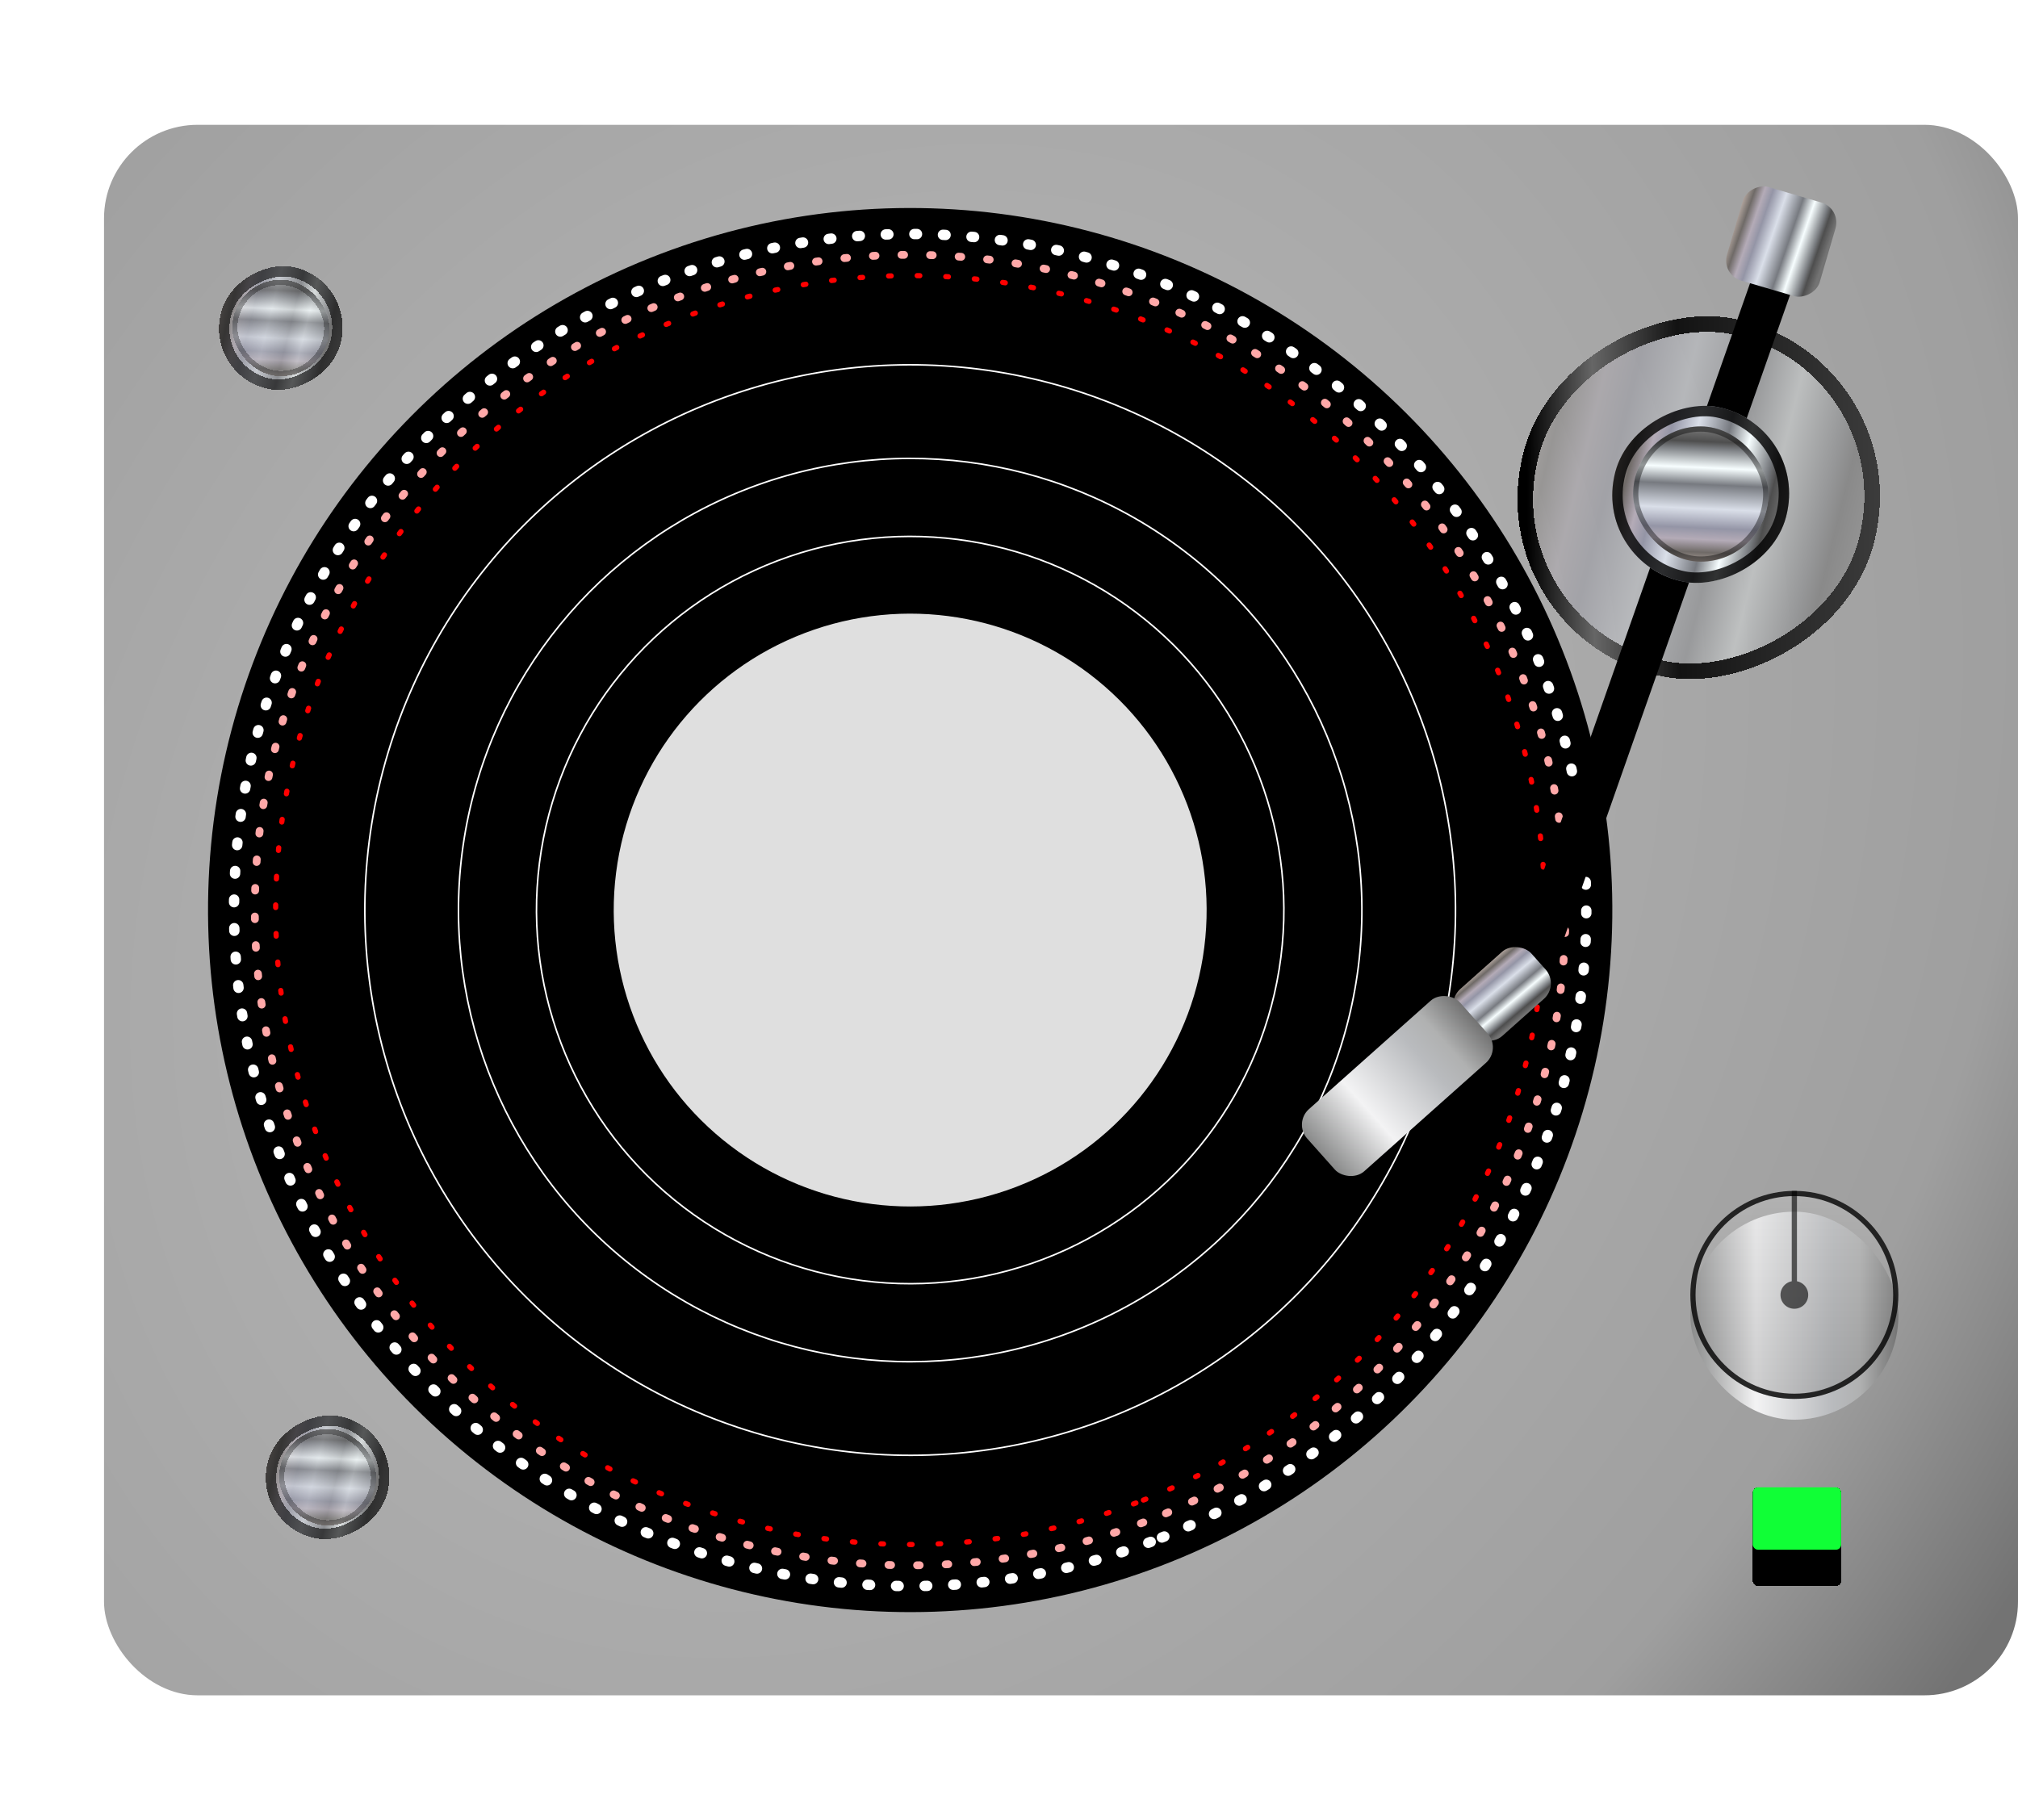 <svg width="388" height="350" viewBox="0 0 388 350" fill="none" xmlns="http://www.w3.org/2000/svg">
<rect x="20" y="24" width="368" height="302" rx="18" fill="url(#paint0_radial_1_154)"/>
<circle cx="175" cy="175" r="135" transform="rotate(69.161 175 175)" fill="black"/>
<circle cx="175" cy="175" r="41" transform="rotate(69.161 175 175)" fill="black"/>
<circle cx="175" cy="175" r="57" transform="rotate(69.161 175 175)" fill="#DFDFDF"/>
<circle cx="175" cy="175" r="71.85" transform="rotate(69.161 175 175)" stroke="white" stroke-width="0.3"/>
<circle cx="175" cy="175" r="86.85" transform="rotate(69.161 175 175)" stroke="white" stroke-width="0.3"/>
<circle cx="175" cy="175" r="104.85" transform="rotate(69.161 175 175)" stroke="white" stroke-width="0.3"/>
<circle cx="175" cy="175" r="130" transform="rotate(69.161 175 175)" stroke="white" stroke-width="2" stroke-linecap="round" stroke-linejoin="round" stroke-dasharray="0.5 5"/>
<circle cx="175" cy="175" r="122" transform="rotate(69.161 175 175)" stroke="#FF0000" stroke-linecap="round" stroke-linejoin="round" stroke-dasharray="0.5 5"/>
<circle cx="175" cy="175" r="126" transform="rotate(69.161 175 175)" stroke="#FFA8A8" stroke-width="1.5" stroke-linecap="round" stroke-linejoin="round" stroke-dasharray="0.5 5"/>
<g filter="url(#filter0_d_1_154)">
<rect x="40" y="68.452" width="23.921" height="23.729" rx="11.864" transform="rotate(-78.632 40 68.452)" fill="url(#paint1_linear_1_154)" fill-opacity="0.6" shape-rendering="crispEdges"/>
<rect x="41.178" y="67.668" width="21.921" height="21.729" rx="10.864" transform="rotate(-78.632 41.178 67.668)" stroke="black" stroke-opacity="0.6" stroke-width="2" shape-rendering="crispEdges"/>
</g>
<g filter="url(#filter1_d_1_154)">
<rect x="63.328" y="68.329" width="18.678" height="18.528" rx="9.264" transform="rotate(180 63.328 68.329)" fill="url(#paint2_linear_1_154)" fill-opacity="0.6" shape-rendering="crispEdges"/>
<rect x="62.828" y="67.829" width="17.678" height="17.528" rx="8.764" transform="rotate(180 62.828 67.829)" stroke="black" stroke-opacity="0.3" shape-rendering="crispEdges"/>
</g>
<g filter="url(#filter2_d_1_154)">
<rect x="49" y="289.452" width="23.921" height="23.729" rx="11.864" transform="rotate(-78.632 49 289.452)" fill="url(#paint3_linear_1_154)" fill-opacity="0.6" shape-rendering="crispEdges"/>
<rect x="50.178" y="288.669" width="21.921" height="21.729" rx="10.864" transform="rotate(-78.632 50.178 288.669)" stroke="black" stroke-opacity="0.6" stroke-width="2" shape-rendering="crispEdges"/>
</g>
<g filter="url(#filter3_d_1_154)">
<rect x="72.328" y="289.328" width="18.678" height="18.528" rx="9.264" transform="rotate(180 72.328 289.328)" fill="url(#paint4_linear_1_154)" fill-opacity="0.6" shape-rendering="crispEdges"/>
<rect x="71.828" y="288.828" width="17.678" height="17.528" rx="8.764" transform="rotate(180 71.828 288.828)" stroke="black" stroke-opacity="0.3" shape-rendering="crispEdges"/>
</g>
<g filter="url(#filter4_d_1_154)">
<rect x="325" y="229" width="40" height="40" rx="20" fill="url(#paint5_linear_1_154)"/>
</g>
<circle cx="345" cy="249" r="20" fill="url(#paint6_linear_1_154)" fill-opacity="0.3"/>
<circle cx="345" cy="249" r="19.5" stroke="black" stroke-opacity="0.8"/>
<path d="M345 246.333C343.527 246.333 342.333 247.527 342.333 249C342.333 250.473 343.527 251.667 345 251.667C346.473 251.667 347.667 250.473 347.667 249C347.667 247.527 346.473 246.333 345 246.333ZM344.5 229L344.5 249L345.5 249L345.5 229L344.5 229Z" fill="black" fill-opacity="0.6"/>
<g filter="url(#filter5_d_1_154)">
<rect x="337" y="282" width="17" height="19" rx="1" fill="black" shape-rendering="crispEdges"/>
<rect x="337" y="282" width="17" height="12" rx="1" fill="#10FF36"/>
</g>
<g filter="url(#filter6_d_1_154)">
<rect x="285.583" y="119.231" width="70.155" height="69.591" rx="34.796" transform="rotate(-78.632 285.583 119.231)" fill="url(#paint7_linear_1_154)" fill-opacity="0.3" shape-rendering="crispEdges"/>
<rect x="287.35" y="118.056" width="67.155" height="66.591" rx="33.296" transform="rotate(-78.632 287.35 118.056)" stroke="url(#paint8_linear_1_154)" stroke-width="3" shape-rendering="crispEdges"/>
</g>
<g filter="url(#filter7_d_1_154)">
<line x1="344.94" y1="38.454" x2="294.246" y2="182.785" stroke="black" stroke-width="8"/>
</g>
<g filter="url(#filter8_d_1_154)">
<rect x="277.785" y="188.842" width="18.744" height="12.108" rx="4" transform="rotate(-41.697 277.785 188.842)" fill="url(#paint9_linear_1_154)"/>
</g>
<rect x="330.92" y="52.827" width="18.744" height="18.593" rx="4" transform="rotate(-73.662 330.92 52.827)" fill="url(#paint10_linear_1_154)"/>
<g filter="url(#filter9_d_1_154)">
<rect x="248.674" y="211.951" width="39.342" height="15.99" rx="4" transform="rotate(-41.697 248.674 211.951)" fill="url(#paint11_linear_1_154)"/>
</g>
<g filter="url(#filter10_d_1_154)">
<rect x="306.978" y="104.493" width="34.218" height="33.943" rx="16.971" transform="rotate(-78.632 306.978 104.493)" fill="url(#paint12_linear_1_154)"/>
<rect x="308.156" y="103.709" width="32.218" height="31.943" rx="15.972" transform="rotate(-78.632 308.156 103.709)" stroke="black" stroke-opacity="0.8" stroke-width="2"/>
</g>
<g filter="url(#filter11_d_1_154)">
<rect x="340" y="104" width="26" height="26" rx="13" transform="rotate(180 340 104)" fill="url(#paint13_linear_1_154)"/>
<rect x="339.5" y="103.5" width="25" height="25" rx="12.5" transform="rotate(180 339.5 103.5)" stroke="black" stroke-opacity="0.4"/>
</g>
<defs>
<filter id="filter0_d_1_154" x="38.122" y="47.107" width="31.735" height="31.914" filterUnits="userSpaceOnUse" color-interpolation-filters="sRGB">
<feFlood flood-opacity="0" result="BackgroundImageFix"/>
<feColorMatrix in="SourceAlpha" type="matrix" values="0 0 0 0 0 0 0 0 0 0 0 0 0 0 0 0 0 0 127 0" result="hardAlpha"/>
<feOffset dy="4"/>
<feGaussianBlur stdDeviation="2"/>
<feComposite in2="hardAlpha" operator="out"/>
<feColorMatrix type="matrix" values="0 0 0 0 0 0 0 0 0 0 0 0 0 0 0 0 0 0 0.25 0"/>
<feBlend mode="normal" in2="BackgroundImageFix" result="effect1_dropShadow_1_154"/>
<feBlend mode="normal" in="SourceGraphic" in2="effect1_dropShadow_1_154" result="shape"/>
</filter>
<filter id="filter1_d_1_154" x="40.65" y="49.8" width="26.678" height="26.528" filterUnits="userSpaceOnUse" color-interpolation-filters="sRGB">
<feFlood flood-opacity="0" result="BackgroundImageFix"/>
<feColorMatrix in="SourceAlpha" type="matrix" values="0 0 0 0 0 0 0 0 0 0 0 0 0 0 0 0 0 0 127 0" result="hardAlpha"/>
<feOffset dy="4"/>
<feGaussianBlur stdDeviation="2"/>
<feComposite in2="hardAlpha" operator="out"/>
<feColorMatrix type="matrix" values="0 0 0 0 0 0 0 0 0 0 0 0 0 0 0 0 0 0 0.25 0"/>
<feBlend mode="normal" in2="BackgroundImageFix" result="effect1_dropShadow_1_154"/>
<feBlend mode="normal" in="SourceGraphic" in2="effect1_dropShadow_1_154" result="shape"/>
</filter>
<filter id="filter2_d_1_154" x="47.122" y="268.107" width="31.735" height="31.914" filterUnits="userSpaceOnUse" color-interpolation-filters="sRGB">
<feFlood flood-opacity="0" result="BackgroundImageFix"/>
<feColorMatrix in="SourceAlpha" type="matrix" values="0 0 0 0 0 0 0 0 0 0 0 0 0 0 0 0 0 0 127 0" result="hardAlpha"/>
<feOffset dy="4"/>
<feGaussianBlur stdDeviation="2"/>
<feComposite in2="hardAlpha" operator="out"/>
<feColorMatrix type="matrix" values="0 0 0 0 0 0 0 0 0 0 0 0 0 0 0 0 0 0 0.25 0"/>
<feBlend mode="normal" in2="BackgroundImageFix" result="effect1_dropShadow_1_154"/>
<feBlend mode="normal" in="SourceGraphic" in2="effect1_dropShadow_1_154" result="shape"/>
</filter>
<filter id="filter3_d_1_154" x="49.65" y="270.8" width="26.678" height="26.528" filterUnits="userSpaceOnUse" color-interpolation-filters="sRGB">
<feFlood flood-opacity="0" result="BackgroundImageFix"/>
<feColorMatrix in="SourceAlpha" type="matrix" values="0 0 0 0 0 0 0 0 0 0 0 0 0 0 0 0 0 0 127 0" result="hardAlpha"/>
<feOffset dy="4"/>
<feGaussianBlur stdDeviation="2"/>
<feComposite in2="hardAlpha" operator="out"/>
<feColorMatrix type="matrix" values="0 0 0 0 0 0 0 0 0 0 0 0 0 0 0 0 0 0 0.25 0"/>
<feBlend mode="normal" in2="BackgroundImageFix" result="effect1_dropShadow_1_154"/>
<feBlend mode="normal" in="SourceGraphic" in2="effect1_dropShadow_1_154" result="shape"/>
</filter>
<filter id="filter4_d_1_154" x="321" y="229" width="48" height="48" filterUnits="userSpaceOnUse" color-interpolation-filters="sRGB">
<feFlood flood-opacity="0" result="BackgroundImageFix"/>
<feColorMatrix in="SourceAlpha" type="matrix" values="0 0 0 0 0 0 0 0 0 0 0 0 0 0 0 0 0 0 127 0" result="hardAlpha"/>
<feOffset dy="4"/>
<feGaussianBlur stdDeviation="2"/>
<feComposite in2="hardAlpha" operator="out"/>
<feColorMatrix type="matrix" values="0 0 0 0 0 0 0 0 0 0 0 0 0 0 0 0 0 0 0.25 0"/>
<feBlend mode="normal" in2="BackgroundImageFix" result="effect1_dropShadow_1_154"/>
<feBlend mode="normal" in="SourceGraphic" in2="effect1_dropShadow_1_154" result="shape"/>
</filter>
<filter id="filter5_d_1_154" x="333" y="282" width="25" height="27" filterUnits="userSpaceOnUse" color-interpolation-filters="sRGB">
<feFlood flood-opacity="0" result="BackgroundImageFix"/>
<feColorMatrix in="SourceAlpha" type="matrix" values="0 0 0 0 0 0 0 0 0 0 0 0 0 0 0 0 0 0 127 0" result="hardAlpha"/>
<feOffset dy="4"/>
<feGaussianBlur stdDeviation="2"/>
<feComposite in2="hardAlpha" operator="out"/>
<feColorMatrix type="matrix" values="0 0 0 0 0 0 0 0 0 0 0 0 0 0 0 0 0 0 0.25 0"/>
<feBlend mode="normal" in2="BackgroundImageFix" result="effect1_dropShadow_1_154"/>
<feBlend mode="normal" in="SourceGraphic" in2="effect1_dropShadow_1_154" result="shape"/>
</filter>
<filter id="filter6_d_1_154" x="287.806" y="56.632" width="77.609" height="78.135" filterUnits="userSpaceOnUse" color-interpolation-filters="sRGB">
<feFlood flood-opacity="0" result="BackgroundImageFix"/>
<feColorMatrix in="SourceAlpha" type="matrix" values="0 0 0 0 0 0 0 0 0 0 0 0 0 0 0 0 0 0 127 0" result="hardAlpha"/>
<feOffset dy="4"/>
<feGaussianBlur stdDeviation="2"/>
<feComposite in2="hardAlpha" operator="out"/>
<feColorMatrix type="matrix" values="0 0 0 0 0 0 0 0 0 0 0 0 0 0 0 0 0 0 0.25 0"/>
<feBlend mode="normal" in2="BackgroundImageFix" result="effect1_dropShadow_1_154"/>
<feBlend mode="normal" in="SourceGraphic" in2="effect1_dropShadow_1_154" result="shape"/>
</filter>
<filter id="filter7_d_1_154" x="286.472" y="37.128" width="66.242" height="154.982" filterUnits="userSpaceOnUse" color-interpolation-filters="sRGB">
<feFlood flood-opacity="0" result="BackgroundImageFix"/>
<feColorMatrix in="SourceAlpha" type="matrix" values="0 0 0 0 0 0 0 0 0 0 0 0 0 0 0 0 0 0 127 0" result="hardAlpha"/>
<feOffset dy="4"/>
<feGaussianBlur stdDeviation="2"/>
<feComposite in2="hardAlpha" operator="out"/>
<feColorMatrix type="matrix" values="0 0 0 0 0 0 0 0 0 0 0 0 0 0 0 0 0 0 0.25 0"/>
<feBlend mode="normal" in2="BackgroundImageFix" result="effect1_dropShadow_1_154"/>
<feBlend mode="normal" in="SourceGraphic" in2="effect1_dropShadow_1_154" result="shape"/>
</filter>
<filter id="filter8_d_1_154" x="275.432" y="178.021" width="26.755" height="26.214" filterUnits="userSpaceOnUse" color-interpolation-filters="sRGB">
<feFlood flood-opacity="0" result="BackgroundImageFix"/>
<feColorMatrix in="SourceAlpha" type="matrix" values="0 0 0 0 0 0 0 0 0 0 0 0 0 0 0 0 0 0 127 0" result="hardAlpha"/>
<feOffset dy="4"/>
<feGaussianBlur stdDeviation="2"/>
<feComposite in2="hardAlpha" operator="out"/>
<feColorMatrix type="matrix" values="0 0 0 0 0 0 0 0 0 0 0 0 0 0 0 0 0 0 0.25 0"/>
<feBlend mode="normal" in2="BackgroundImageFix" result="effect1_dropShadow_1_154"/>
<feBlend mode="normal" in="SourceGraphic" in2="effect1_dropShadow_1_154" result="shape"/>
</filter>
<filter id="filter9_d_1_154" x="246.321" y="187.429" width="44.718" height="42.815" filterUnits="userSpaceOnUse" color-interpolation-filters="sRGB">
<feFlood flood-opacity="0" result="BackgroundImageFix"/>
<feColorMatrix in="SourceAlpha" type="matrix" values="0 0 0 0 0 0 0 0 0 0 0 0 0 0 0 0 0 0 127 0" result="hardAlpha"/>
<feOffset dy="4"/>
<feGaussianBlur stdDeviation="2"/>
<feComposite in2="hardAlpha" operator="out"/>
<feColorMatrix type="matrix" values="0 0 0 0 0 0 0 0 0 0 0 0 0 0 0 0 0 0 0.25 0"/>
<feBlend mode="normal" in2="BackgroundImageFix" result="effect1_dropShadow_1_154"/>
<feBlend mode="normal" in="SourceGraphic" in2="effect1_dropShadow_1_154" result="shape"/>
</filter>
<filter id="filter10_d_1_154" x="306.013" y="73.96" width="41.952" height="42.208" filterUnits="userSpaceOnUse" color-interpolation-filters="sRGB">
<feFlood flood-opacity="0" result="BackgroundImageFix"/>
<feColorMatrix in="SourceAlpha" type="matrix" values="0 0 0 0 0 0 0 0 0 0 0 0 0 0 0 0 0 0 127 0" result="hardAlpha"/>
<feOffset dy="4"/>
<feGaussianBlur stdDeviation="2"/>
<feComposite in2="hardAlpha" operator="out"/>
<feColorMatrix type="matrix" values="0 0 0 0 0 0 0 0 0 0 0 0 0 0 0 0 0 0 0.25 0"/>
<feBlend mode="normal" in2="BackgroundImageFix" result="effect1_dropShadow_1_154"/>
<feBlend mode="normal" in="SourceGraphic" in2="effect1_dropShadow_1_154" result="shape"/>
</filter>
<filter id="filter11_d_1_154" x="310" y="78" width="34" height="34" filterUnits="userSpaceOnUse" color-interpolation-filters="sRGB">
<feFlood flood-opacity="0" result="BackgroundImageFix"/>
<feColorMatrix in="SourceAlpha" type="matrix" values="0 0 0 0 0 0 0 0 0 0 0 0 0 0 0 0 0 0 127 0" result="hardAlpha"/>
<feOffset dy="4"/>
<feGaussianBlur stdDeviation="2"/>
<feComposite in2="hardAlpha" operator="out"/>
<feColorMatrix type="matrix" values="0 0 0 0 0 0 0 0 0 0 0 0 0 0 0 0 0 0 0.25 0"/>
<feBlend mode="normal" in2="BackgroundImageFix" result="effect1_dropShadow_1_154"/>
<feBlend mode="normal" in="SourceGraphic" in2="effect1_dropShadow_1_154" result="shape"/>
</filter>
<radialGradient id="paint0_radial_1_154" cx="0" cy="0" r="1" gradientUnits="userSpaceOnUse" gradientTransform="translate(164 168.5) rotate(34.867) scale(263.261 320.795)">
<stop stop-color="#D9D9D9"/>
<stop offset="0.245" stop-color="#B2B2B2"/>
<stop offset="0.8" stop-color="#9F9F9F"/>
<stop offset="1" stop-color="#737373"/>
</radialGradient>
<linearGradient id="paint1_linear_1_154" x1="52.315" y1="68.123" x2="51.264" y2="91.644" gradientUnits="userSpaceOnUse">
<stop stop-color="#AFA39C"/>
<stop offset="0.085" stop-color="#6F6A67"/>
<stop offset="0.18" stop-color="#B4ABB7"/>
<stop offset="0.265" stop-color="#9495A6"/>
<stop offset="0.41" stop-color="#DADFE9"/>
<stop offset="0.59" stop-color="#777A80"/>
<stop offset="0.715" stop-color="#F7FEFF"/>
<stop offset="0.86" stop-color="#797C80"/>
<stop offset="0.91" stop-color="#4E4E4E"/>
<stop offset="1" stop-color="#737373"/>
</linearGradient>
<linearGradient id="paint2_linear_1_154" x1="72.944" y1="68.072" x2="72.124" y2="86.438" gradientUnits="userSpaceOnUse">
<stop stop-color="#AFA39C"/>
<stop offset="0.085" stop-color="#6F6A67"/>
<stop offset="0.18" stop-color="#B4ABB7"/>
<stop offset="0.265" stop-color="#9495A6"/>
<stop offset="0.41" stop-color="#DADFE9"/>
<stop offset="0.59" stop-color="#777A80"/>
<stop offset="0.715" stop-color="#F7FEFF"/>
<stop offset="0.86" stop-color="#797C80"/>
<stop offset="0.91" stop-color="#4E4E4E"/>
<stop offset="1" stop-color="#737373"/>
</linearGradient>
<linearGradient id="paint3_linear_1_154" x1="61.315" y1="289.123" x2="60.264" y2="312.645" gradientUnits="userSpaceOnUse">
<stop stop-color="#AFA39C"/>
<stop offset="0.085" stop-color="#6F6A67"/>
<stop offset="0.18" stop-color="#B4ABB7"/>
<stop offset="0.265" stop-color="#9495A6"/>
<stop offset="0.41" stop-color="#DADFE9"/>
<stop offset="0.59" stop-color="#777A80"/>
<stop offset="0.715" stop-color="#F7FEFF"/>
<stop offset="0.86" stop-color="#797C80"/>
<stop offset="0.91" stop-color="#4E4E4E"/>
<stop offset="1" stop-color="#737373"/>
</linearGradient>
<linearGradient id="paint4_linear_1_154" x1="81.944" y1="289.072" x2="81.124" y2="307.438" gradientUnits="userSpaceOnUse">
<stop stop-color="#AFA39C"/>
<stop offset="0.085" stop-color="#6F6A67"/>
<stop offset="0.18" stop-color="#B4ABB7"/>
<stop offset="0.265" stop-color="#9495A6"/>
<stop offset="0.41" stop-color="#DADFE9"/>
<stop offset="0.59" stop-color="#777A80"/>
<stop offset="0.715" stop-color="#F7FEFF"/>
<stop offset="0.86" stop-color="#797C80"/>
<stop offset="0.91" stop-color="#4E4E4E"/>
<stop offset="1" stop-color="#737373"/>
</linearGradient>
<linearGradient id="paint5_linear_1_154" x1="365" y1="249" x2="325" y2="249" gradientUnits="userSpaceOnUse">
<stop stop-color="#737373"/>
<stop offset="0.185" stop-color="#B0B1B1"/>
<stop offset="0.32" stop-color="#B9BBBE"/>
<stop offset="0.685" stop-color="#F3F3F4"/>
<stop offset="1" stop-color="#898A8A"/>
</linearGradient>
<linearGradient id="paint6_linear_1_154" x1="345" y1="229" x2="345" y2="269" gradientUnits="userSpaceOnUse">
<stop stop-color="#D9D9D9"/>
<stop offset="1" stop-color="#737373"/>
</linearGradient>
<linearGradient id="paint7_linear_1_154" x1="321.7" y1="118.267" x2="318.618" y2="187.25" gradientUnits="userSpaceOnUse">
<stop stop-color="#AFA39C"/>
<stop offset="0.085" stop-color="#6F6A67"/>
<stop offset="0.18" stop-color="#B4ABB7"/>
<stop offset="0.265" stop-color="#9495A6"/>
<stop offset="0.41" stop-color="#DADFE9"/>
<stop offset="0.59" stop-color="#777A80"/>
<stop offset="0.715" stop-color="#F7FEFF"/>
<stop offset="0.86" stop-color="#797C80"/>
<stop offset="0.91" stop-color="#4E4E4E"/>
<stop offset="1" stop-color="#737373"/>
</linearGradient>
<linearGradient id="paint8_linear_1_154" x1="318.25" y1="118.188" x2="332.445" y2="185.715" gradientUnits="userSpaceOnUse">
<stop/>
<stop offset="0.185" stop-color="#666666"/>
<stop offset="0.42" stop-color="#131313"/>
<stop offset="1" stop-color="#3D3D3D"/>
</linearGradient>
<linearGradient id="paint9_linear_1_154" x1="287.435" y1="188.674" x2="287.085" y2="200.69" gradientUnits="userSpaceOnUse">
<stop stop-color="#AFA39C"/>
<stop offset="0.085" stop-color="#6F6A67"/>
<stop offset="0.18" stop-color="#B4ABB7"/>
<stop offset="0.265" stop-color="#9495A6"/>
<stop offset="0.41" stop-color="#DADFE9"/>
<stop offset="0.59" stop-color="#777A80"/>
<stop offset="0.715" stop-color="#F7FEFF"/>
<stop offset="0.86" stop-color="#797C80"/>
<stop offset="0.91" stop-color="#4E4E4E"/>
<stop offset="1" stop-color="#737373"/>
</linearGradient>
<linearGradient id="paint10_linear_1_154" x1="340.57" y1="52.569" x2="339.746" y2="71" gradientUnits="userSpaceOnUse">
<stop stop-color="#AFA39C"/>
<stop offset="0.085" stop-color="#6F6A67"/>
<stop offset="0.18" stop-color="#B4ABB7"/>
<stop offset="0.265" stop-color="#9495A6"/>
<stop offset="0.41" stop-color="#DADFE9"/>
<stop offset="0.59" stop-color="#777A80"/>
<stop offset="0.715" stop-color="#F7FEFF"/>
<stop offset="0.86" stop-color="#797C80"/>
<stop offset="0.91" stop-color="#4E4E4E"/>
<stop offset="1" stop-color="#737373"/>
</linearGradient>
<linearGradient id="paint11_linear_1_154" x1="288.016" y1="219.947" x2="248.674" y2="219.947" gradientUnits="userSpaceOnUse">
<stop stop-color="#737373"/>
<stop offset="0.185" stop-color="#B0B1B1"/>
<stop offset="0.32" stop-color="#B9BBBE"/>
<stop offset="0.685" stop-color="#F3F3F4"/>
<stop offset="1" stop-color="#898A8A"/>
</linearGradient>
<linearGradient id="paint12_linear_1_154" x1="324.594" y1="104.022" x2="323.091" y2="137.669" gradientUnits="userSpaceOnUse">
<stop stop-color="#AFA39C"/>
<stop offset="0.085" stop-color="#6F6A67"/>
<stop offset="0.18" stop-color="#B4ABB7"/>
<stop offset="0.265" stop-color="#9495A6"/>
<stop offset="0.41" stop-color="#DADFE9"/>
<stop offset="0.59" stop-color="#777A80"/>
<stop offset="0.715" stop-color="#F7FEFF"/>
<stop offset="0.86" stop-color="#797C80"/>
<stop offset="0.91" stop-color="#4E4E4E"/>
<stop offset="1" stop-color="#737373"/>
</linearGradient>
<linearGradient id="paint13_linear_1_154" x1="353.385" y1="103.64" x2="352.224" y2="129.412" gradientUnits="userSpaceOnUse">
<stop stop-color="#AFA39C"/>
<stop offset="0.085" stop-color="#6F6A67"/>
<stop offset="0.18" stop-color="#B4ABB7"/>
<stop offset="0.265" stop-color="#9495A6"/>
<stop offset="0.41" stop-color="#DADFE9"/>
<stop offset="0.59" stop-color="#777A80"/>
<stop offset="0.715" stop-color="#F7FEFF"/>
<stop offset="0.86" stop-color="#797C80"/>
<stop offset="0.91" stop-color="#4E4E4E"/>
<stop offset="1" stop-color="#737373"/>
</linearGradient>
</defs>
</svg>
